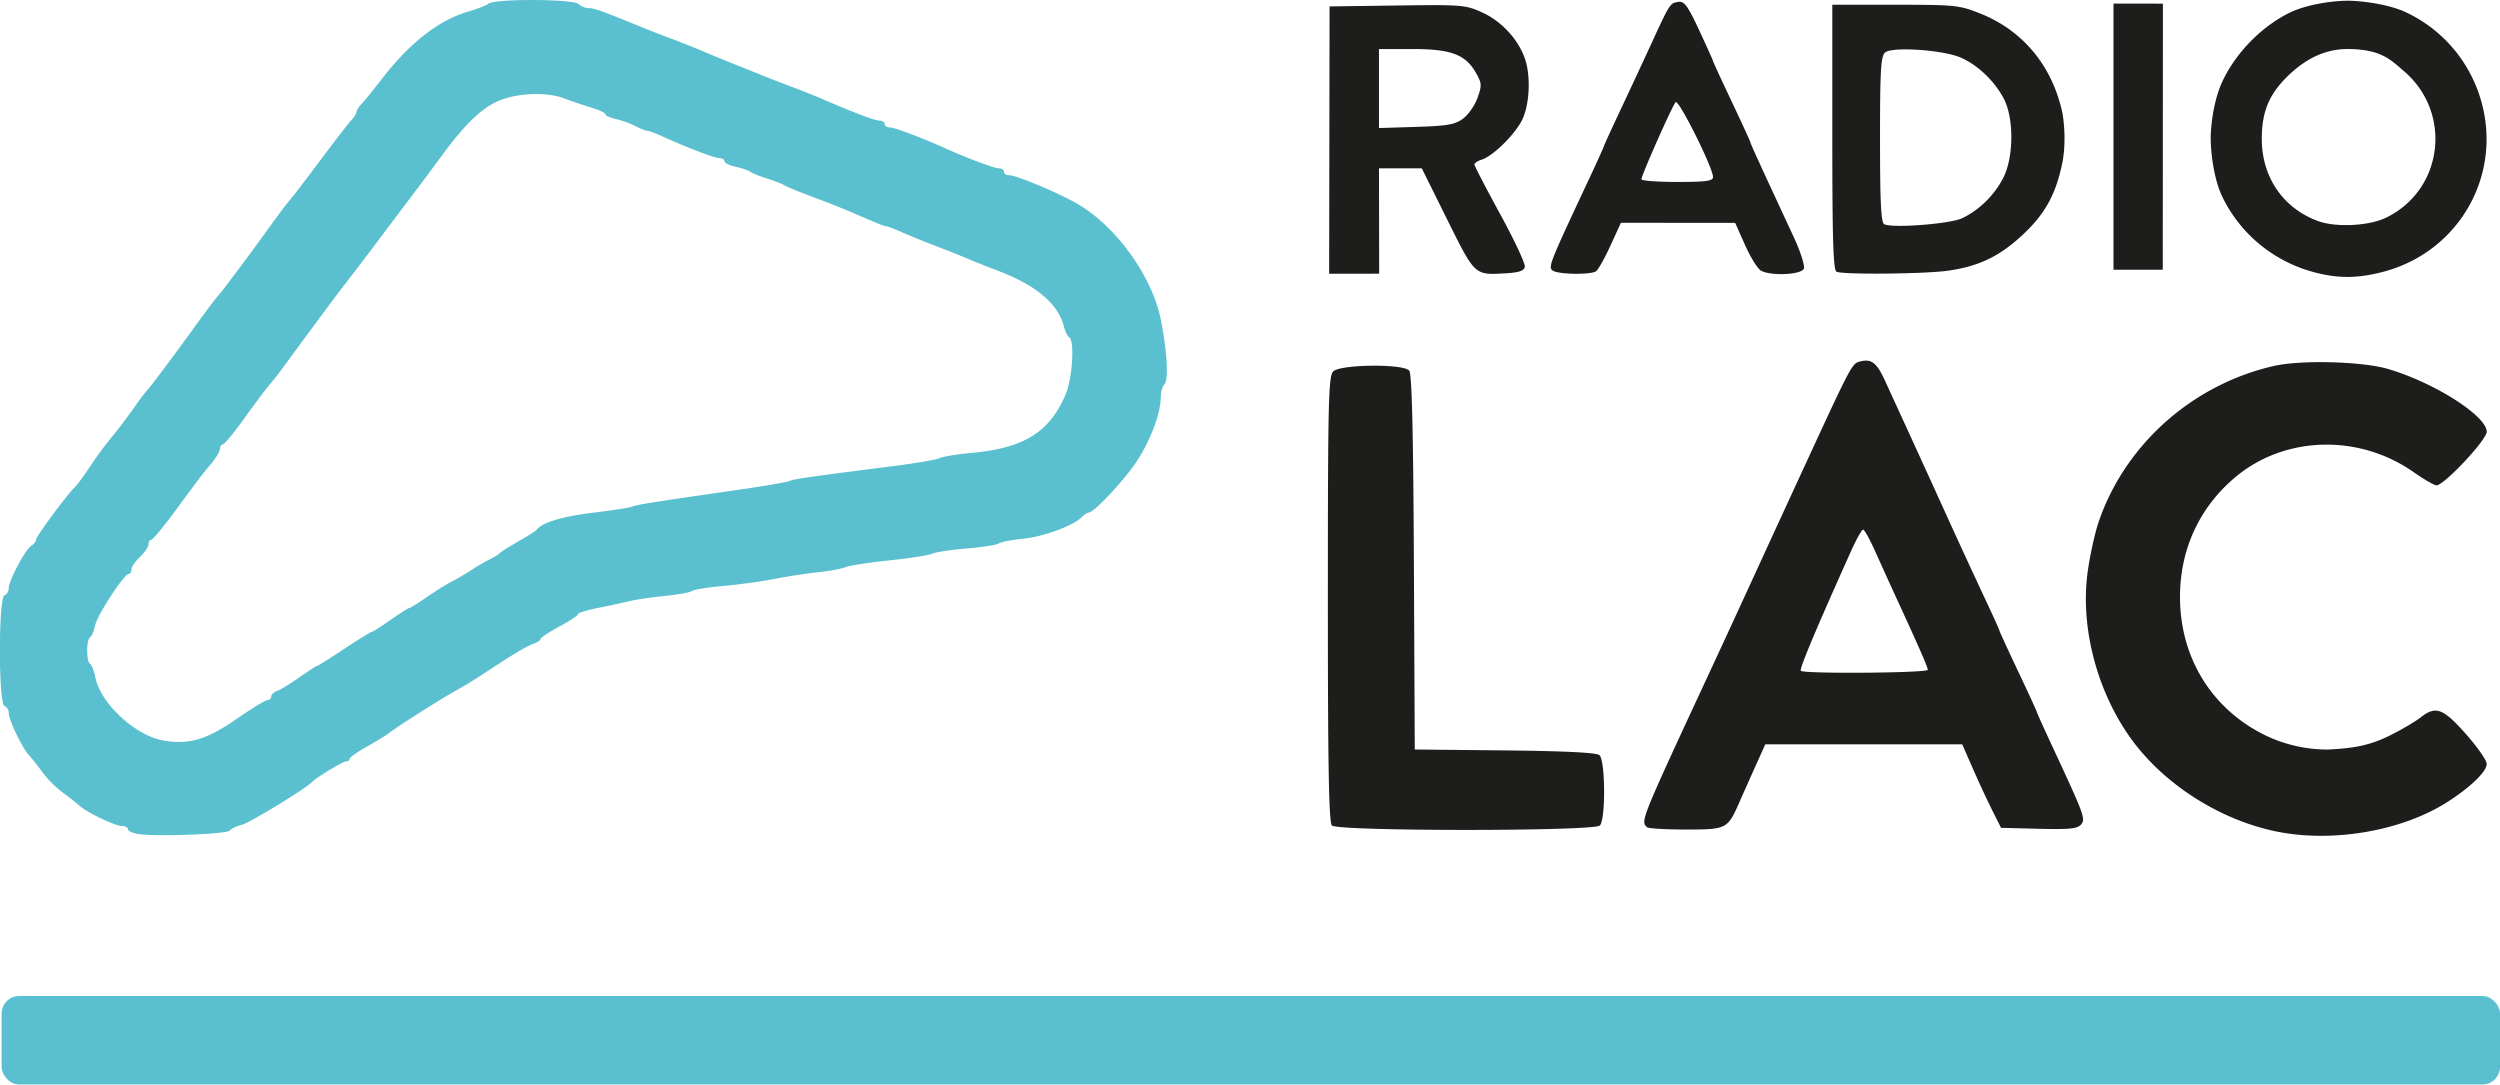 <svg width="200mm" height="327.916" viewBox="0 0 200 86.761" xmlns="http://www.w3.org/2000/svg">
    <g transform="translate(146.79 -92.139)" fill-rule="evenodd">
        <path d="M-135.66 158.87c-.487-.07-.886-.242-.886-.383 0-.14-.215-.26-.477-.264-.577-.01-2.827-1.088-3.424-1.64-.236-.218-.843-.695-1.35-1.06a8.458 8.458 0 0 1-1.583-1.585c-.366-.506-.849-1.116-1.074-1.357-.553-.59-1.63-2.83-1.633-3.393-.001-.25-.156-.505-.344-.568-.49-.163-.49-8.699 0-8.862.188-.063.341-.319.341-.57 0-.607 1.34-3.121 1.81-3.397.204-.12.372-.337.372-.483 0-.254 2.508-3.641 3.116-4.207.16-.15.66-.823 1.11-1.494.824-1.231 1.072-1.564 2.318-3.112.375-.466.977-1.277 1.339-1.802.361-.525.826-1.138 1.033-1.363.312-.34 1.933-2.503 3.778-5.045 1.155-1.59 1.654-2.251 1.97-2.606.32-.362 2.549-3.338 3.674-4.907 1.028-1.434 1.718-2.352 2.049-2.728.19-.216 1.262-1.62 2.382-3.12s2.222-2.92 2.449-3.158c.227-.238.413-.534.413-.66 0-.124.186-.42.414-.658.228-.238.934-1.105 1.568-1.927 2.314-2.998 4.616-4.788 7.058-5.487.652-.187 1.345-.46 1.54-.609.527-.401 6.79-.37 7.197.037.18.18.553.329.828.329.43 0 1.14.258 4.436 1.611.3.123 1.281.503 2.181.843.9.341 2.004.78 2.454.974.45.195 1.616.675 2.59 1.066.975.39 2.018.812 2.318.935.3.123 1.282.502 2.182.843.9.34 2.004.779 2.454.974 2.538 1.1 4.259 1.752 4.627 1.752.23 0 .417.122.417.272 0 .15.188.273.417.273.362 0 2.65.86 4.355 1.636s3.994 1.636 4.355 1.636c.23 0 .417.123.417.273 0 .15.176.273.39.273.59 0 3.93 1.396 5.472 2.287 3.13 1.81 6.027 5.851 6.7 9.35.49 2.541.61 4.748.28 5.08-.165.163-.3.619-.3 1.011 0 1.272-.785 3.405-1.872 5.088-.985 1.524-3.46 4.178-3.897 4.178-.105 0-.357.167-.56.37-.695.696-3.053 1.559-4.703 1.723-.906.09-1.77.258-1.92.374-.149.116-1.315.3-2.59.407-1.274.107-2.509.294-2.743.415-.234.12-1.768.36-3.408.532-1.64.171-3.228.416-3.528.545-.3.128-1.282.31-2.182.404-.9.094-2.495.337-3.544.542-1.05.205-2.89.458-4.09.563-1.2.104-2.305.282-2.455.396-.15.114-1.131.292-2.181.396-1.05.104-2.338.295-2.863.424a73.89 73.89 0 0 1-2.522.545c-.863.17-1.569.394-1.57.496 0 .101-.675.548-1.499.993-.824.445-1.499.89-1.499.99 0 .101-.215.255-.477.344-.528.178-1.489.739-3.34 1.951-1.752 1.147-1.986 1.292-3.167 1.956-1.22.685-4.745 2.936-5.15 3.287-.15.13-.917.598-1.704 1.04-.787.442-1.431.895-1.431 1.008 0 .112-.126.204-.28.204-.255 0-2.406 1.3-2.72 1.645-.47.515-5.01 3.278-5.641 3.432-.422.104-.845.308-.94.454-.185.281-5.763.503-7.257.289zm7.784-9.206c1.208-.836 2.328-1.521 2.49-1.521a.288.288 0 0 0 .292-.281c0-.155.215-.358.477-.451.263-.093 1.06-.58 1.773-1.082.713-.502 1.348-.913 1.412-.913.064 0 1.042-.613 2.174-1.363 1.133-.75 2.125-1.364 2.205-1.364.08 0 .756-.43 1.503-.954.746-.525 1.421-.954 1.5-.954.078 0 .723-.402 1.434-.893.71-.49 1.599-1.044 1.974-1.23a17.28 17.28 0 0 0 1.5-.877c.45-.297 1.124-.691 1.5-.877.374-.187.742-.413.817-.504.076-.092.75-.517 1.5-.947.75-.43 1.425-.862 1.5-.96.423-.559 2.093-1.056 4.499-1.34 1.5-.177 2.91-.397 3.135-.489.4-.163 1.33-.31 8.59-1.359 1.95-.282 3.728-.589 3.953-.683.407-.17 1.658-.35 8.18-1.175 1.875-.238 3.602-.533 3.838-.657.236-.123 1.402-.313 2.59-.422 4.166-.383 6.2-1.645 7.488-4.65.556-1.297.749-4.315.294-4.596-.133-.083-.324-.475-.424-.872-.449-1.789-2.202-3.28-5.196-4.42-.9-.342-2.004-.782-2.454-.977a78.048 78.048 0 0 0-2.454-.977c-.9-.343-2.151-.85-2.78-1.129-.63-.278-1.224-.506-1.323-.506-.163 0-.566-.163-2.987-1.213a87.88 87.88 0 0 0-2.863-1.122c-1.125-.422-2.168-.85-2.318-.953-.15-.102-.763-.34-1.363-.53-.6-.188-1.214-.435-1.364-.549-.15-.112-.67-.29-1.158-.395-.488-.104-.887-.302-.887-.44s-.187-.251-.417-.251c-.386 0-2.637-.863-4.668-1.79-.473-.215-.964-.392-1.09-.393-.128-.001-.562-.174-.964-.384a7.612 7.612 0 0 0-1.568-.565c-.46-.1-.836-.271-.836-.378 0-.107-.46-.332-1.023-.5a41.607 41.607 0 0 1-2.25-.765c-1.553-.583-4.092-.424-5.597.353-1.242.64-2.536 1.946-4.248 4.285-.659.9-1.293 1.759-1.41 1.909-.115.15-1.32 1.745-2.674 3.545-2.426 3.223-3.096 4.104-3.939 5.18-.371.475-3.364 4.518-4.71 6.361-.254.35-.708.923-1.007 1.274-.3.352-1.214 1.57-2.03 2.706-.817 1.137-1.584 2.066-1.705 2.066-.12 0-.22.154-.22.341 0 .188-.304.71-.676 1.16-.915 1.107-.87 1.047-2.86 3.748-.966 1.313-1.854 2.386-1.973 2.386s-.216.163-.216.362c0 .199-.307.65-.682 1.002-.375.352-.682.803-.682 1.001 0 .2-.099.362-.22.362-.374 0-2.528 3.31-2.693 4.138-.087.43-.264.847-.394.928-.311.193-.308 1.948.004 2.14.133.083.318.559.412 1.058.385 2.051 3.186 4.666 5.415 5.056 2.06.36 3.485-.055 5.873-1.71z" fill="#5ac0cf"/>
        <path d="M-40.234 158.18c-.248-.248-.327-4.643-.327-18.113 0-15.806.048-17.834.428-18.215.573-.572 5.614-.624 6.08-.063.213.257.325 4.833.374 15.338l.07 14.972 7.204.073c4.757.049 7.327.176 7.567.375.48.397.51 5.16.036 5.633-.47.47-20.962.47-21.432 0zM-40.425 92.653l5.416-.074c5.203-.072 5.472-.05 6.83.573 1.525.698 2.868 2.164 3.39 3.7.463 1.36.374 3.553-.193 4.799-.533 1.169-2.336 2.963-3.279 3.262-.316.101-.575.274-.575.386 0 .11.926 1.896 2.059 3.967 1.132 2.07 2.02 3.965 1.974 4.21-.064.334-.456.466-1.567.53-2.468.14-2.413.19-4.642-4.3l-2.036-4.101h-3.423l.015 8.429-4.003.006zm10.683 8.973c.423-.313.943-1.063 1.157-1.666.355-1.005.342-1.175-.146-2.02-.838-1.452-1.99-1.878-5.082-1.878h-2.659v6.32l2.98-.093c2.506-.078 3.103-.183 3.75-.663zM-15.021 158.32c-.53-.53-.629-.29 5.55-13.588.488-1.05 1.62-3.504 2.515-5.453 2.94-6.399 3.243-7.057 4.768-10.362 3.457-7.49 3.565-7.694 4.17-7.852.947-.248 1.357.065 2.036 1.549.35.767 1.089 2.376 1.641 3.576.552 1.2 1.924 4.206 3.049 6.68a692.39 692.39 0 0 0 3.246 7.044c.66 1.4 1.201 2.591 1.201 2.649 0 .057.675 1.53 1.5 3.271.825 1.743 1.5 3.208 1.5 3.257 0 .05.533 1.236 1.185 2.637 2.635 5.66 2.73 5.918 2.355 6.37-.284.342-.915.406-3.376.344l-3.027-.077-.686-1.364a87.127 87.127 0 0 1-1.552-3.34l-.867-1.977H-5.567l-.767 1.705c-.421.937-1.01 2.256-1.306 2.93-.945 2.148-1.012 2.182-4.287 2.182-1.602 0-2.994-.082-3.094-.182zm22.45-12.596c0-.224-.612-1.624-2.58-5.9a455.82 455.82 0 0 1-1.64-3.613c-.42-.937-.848-1.704-.952-1.704-.104 0-.534.767-.956 1.704-2.839 6.314-4.159 9.46-4.025 9.593.254.254 10.153.175 10.153-.08zM35.378 158.67c-4.555-.914-9.068-3.791-11.705-7.462-2.706-3.766-4.04-8.872-3.46-13.242.176-1.324.578-3.164.894-4.09 2.11-6.177 7.51-10.98 14.01-12.46 2.172-.495 7.061-.368 9.123.237 3.712 1.089 7.907 3.757 7.907 5.03 0 .648-3.409 4.283-4.017 4.283-.177 0-.999-.474-1.827-1.054-4.441-3.111-10.43-2.906-14.376.492-2.82 2.429-4.323 5.744-4.317 9.521.007 4.818 2.537 8.93 6.78 11.017a11.46 11.46 0 0 0 5.073 1.16c2.076-.102 3.36-.334 4.97-1.141.93-.467 2.02-1.108 2.422-1.424 1.217-.957 1.782-.752 3.617 1.311.921 1.037 1.675 2.118 1.675 2.401 0 .61-1.256 1.834-3.107 3.025-3.617 2.33-9.156 3.3-13.662 2.396zM-22.547 113.8c-.418-.265-.33-.492 2.75-7.062.727-1.55 1.322-2.858 1.322-2.908 0-.049.598-1.357 1.328-2.907a743.96 743.96 0 0 0 2.456-5.273c1.493-3.248 1.5-3.259 2.163-3.358.482-.072.753.296 1.677 2.277.606 1.3 1.101 2.402 1.101 2.45 0 .048.675 1.512 1.5 3.255.825 1.742 1.5 3.213 1.5 3.268 0 .093.599 1.403 3.46 7.566.535 1.154.9 2.289.81 2.522-.187.488-2.605.606-3.424.168-.265-.142-.84-1.062-1.278-2.045l-.795-1.786-9.14-.002-.843 1.84c-.464 1.013-.984 1.932-1.156 2.042-.444.283-2.963.249-3.431-.048zm12.798-7.502c0-.734-2.748-6.237-2.989-5.986-.268.28-2.737 5.844-2.737 6.17 0 .116 1.288.212 2.863.212 2.319 0 2.863-.076 2.863-.396zM.135 113.88c-.264-.107-.34-2.515-.34-10.749V92.519h5.04c4.81 0 5.125.033 6.835.718 3.41 1.364 5.762 4.24 6.546 7.998.211 1.363.21 2.758-.02 3.937-.532 2.575-1.416 4.148-3.3 5.87-1.79 1.636-3.407 2.4-5.817 2.749-1.847.267-8.342.331-8.944.089zm10.042-4.282c1.36-.645 2.555-1.813 3.28-3.202.859-1.647.883-4.797.049-6.378-.752-1.425-2.126-2.723-3.486-3.292-1.438-.601-5.428-.864-5.994-.394-.35.29-.414 1.373-.414 6.969 0 5.035.082 6.661.34 6.78.714.324 5.269-.03 6.225-.483zM22.289 113.72V92.426l3.954.004-.012 21.29zM38.31 113.91c-3.206-.863-5.851-3.034-7.294-5.987-.735-1.502-.943-3.675-.95-4.682-.007-.84.184-3.056 1-4.725 1.07-2.186 2.974-4.142 5.13-5.269 1.555-.812 3.778-1.044 4.82-1.05.99-.005 3.238.255 4.636.91a11.203 11.203 0 0 1 5.993 6.906c1.845 6.064-1.687 12.31-7.853 13.89-2.025.518-3.577.52-5.482.006zm5.768-4.348c4.593-2.214 5.354-8.388 1.446-11.733-1.077-.922-1.82-1.735-4.42-1.767-1.985-.025-3.502.894-4.647 1.949-1.67 1.539-2.305 2.983-2.305 5.236 0 3.055 1.702 5.548 4.489 6.574 1.43.527 4.067.4 5.437-.26z" fill="#1d1d1b"/>
        <rect x="-146.66" y="171.82" width="199.87" height="7.078" ry="1.401" fill="#5ac0cf"/>
    </g>
</svg>
